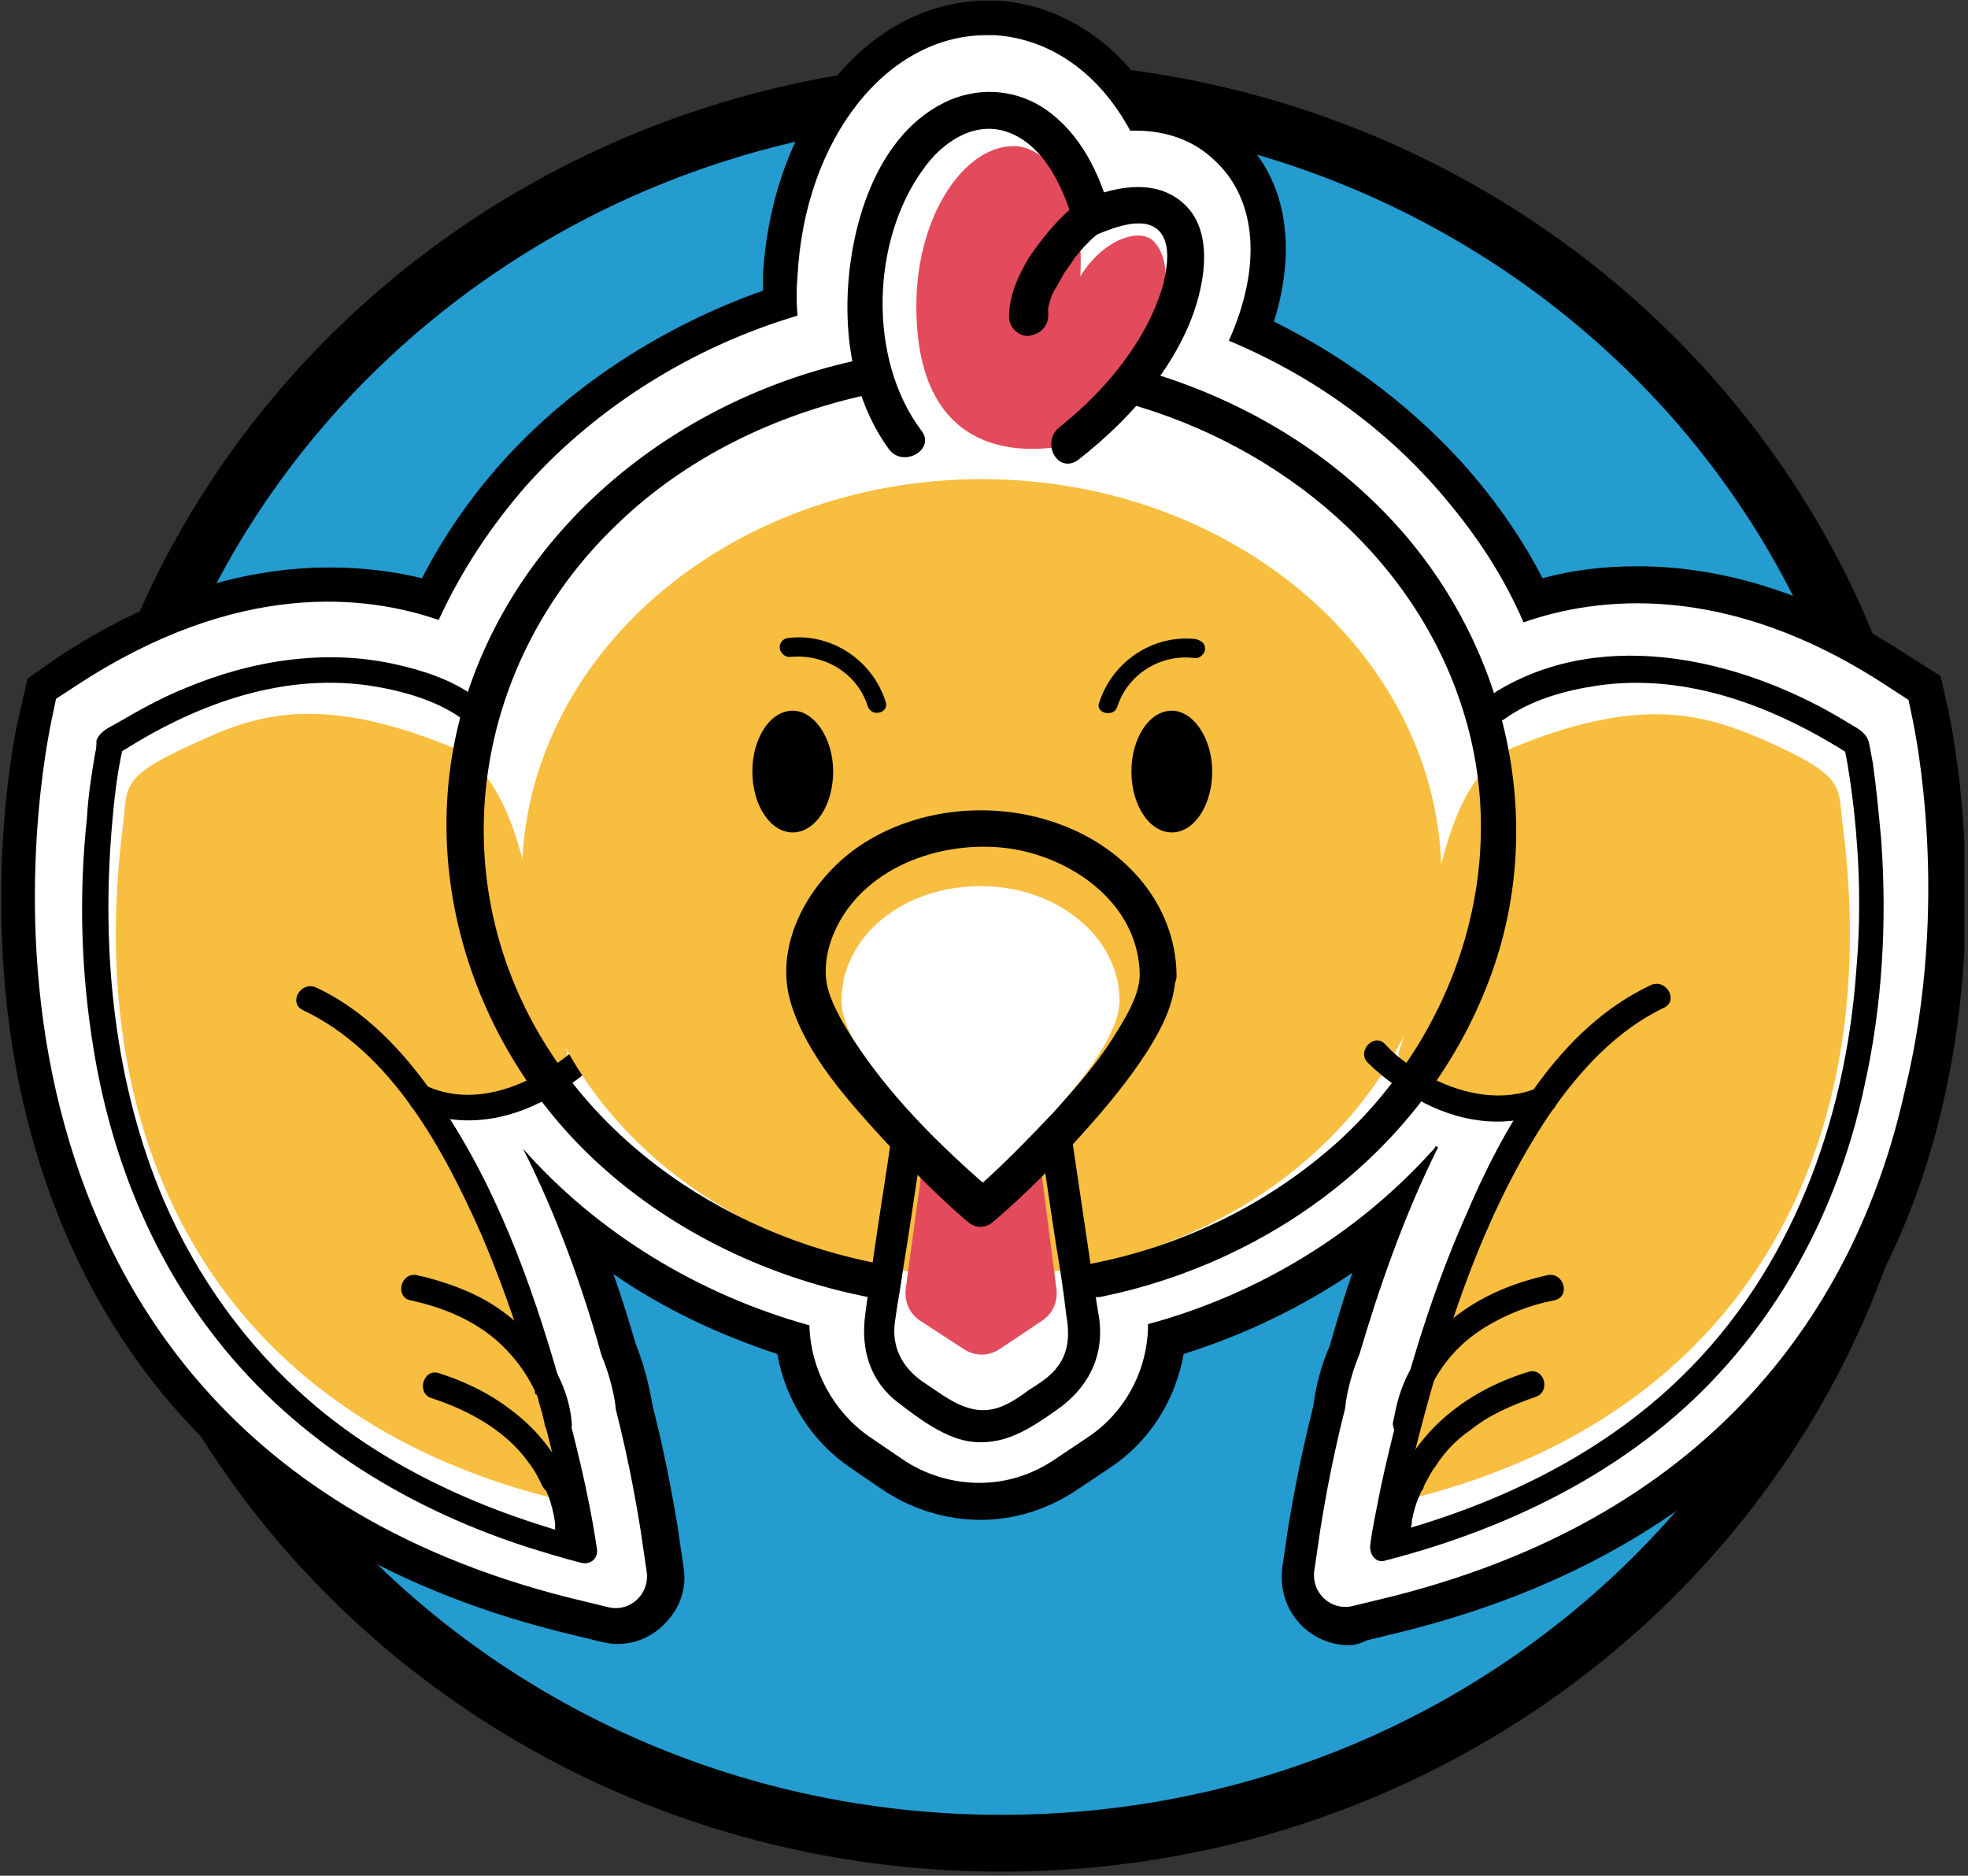 <svg width="277" height="264" viewBox="0 0 277 264" fill="none" xmlns="http://www.w3.org/2000/svg">
<rect x="0" y="0" width="277" height="264" fill="#333333" stroke="none"/>
<path d="M268.798 136.044C268.798 204.057 211.696 259.426 140.965 259.426C70.235 259.426 13.133 204.057 13.133 136.044C13.133 68.03 70.235 12.662 140.965 12.662C211.696 12.662 268.798 68.03 268.798 136.044Z" fill="#249CD0" stroke="black" stroke-width="8"/>
<g clip-path="url(#clip0)">
<path d="M189.853 231.55C187.177 231.55 184.501 230.374 182.661 228.19C180.821 226.007 180.152 223.319 180.487 220.631L181.323 214.92C181.658 213.073 182.661 206.522 184.835 197.955C185.003 196.947 185.337 193.587 187.177 189.388C188.18 185.861 189.184 182.501 190.355 179.142C183.163 184.013 175.135 187.876 166.605 190.564C165.435 197.115 161.755 202.994 156.069 206.689L151.553 209.713C147.539 212.401 142.856 213.912 138.006 213.912C133.156 213.912 128.305 212.401 124.291 209.713L119.608 206.522C114.256 202.826 110.577 197.115 109.406 190.564C101.211 187.876 93.35 184.181 86.326 179.309C87.497 182.501 88.5 185.861 89.504 189.22C91.176 193.419 91.678 196.947 91.845 197.787C94.019 206.354 95.023 212.905 95.357 214.752L96.194 220.463C96.695 223.151 95.859 226.007 94.019 228.022C92.18 230.206 89.671 231.382 86.828 231.382C85.991 231.382 85.322 231.214 84.486 231.046L78.967 229.702C27.454 216.768 9.392 181.997 3.203 154.953C-3.152 126.733 2.367 101.705 2.702 100.697L3.872 95.49L8.221 92.466C20.932 84.067 33.81 79.868 46.353 79.868C50.869 79.868 55.218 80.372 59.399 81.38C62.409 75.501 66.256 69.957 70.772 64.918C80.305 54.336 93.183 45.937 107.399 40.898C107.399 40.058 107.399 39.386 107.399 38.546C108.737 16.709 122.284 0.08 139.009 0.08C139.511 0.08 140.013 0.08 140.347 0.08C148.877 0.584 156.738 5.455 161.922 13.518C166.605 13.854 170.786 15.701 174.131 18.725C180.989 24.772 182.661 34.515 179.316 45.265C190.187 50.64 199.72 58.031 207.247 66.766C211.093 71.301 214.438 76.172 217.114 81.38C221.463 80.204 225.811 79.7 230.494 79.7C243.038 79.7 255.916 83.899 268.627 92.298L273.143 95.154L274.313 100.361C274.481 101.369 280 126.397 273.644 154.617C267.623 181.661 249.561 216.432 197.881 229.534L192.362 230.878C191.358 231.382 190.522 231.55 189.853 231.55Z" fill="black"/>
<path d="M269.297 101.705L268.628 98.513L265.785 96.666C242.872 81.548 224.475 84.067 214.44 87.595C211.764 81.38 208.084 75.669 203.401 70.125C195.373 60.551 185.004 52.992 172.962 47.953C177.645 37.538 176.976 27.964 170.788 22.42C167.945 19.733 164.098 18.389 159.917 18.389C159.582 18.389 159.415 18.389 159.08 18.389C154.732 10.326 147.875 5.455 140.014 4.951C139.68 4.951 139.178 4.951 138.843 4.951C124.794 4.951 113.254 19.565 112.251 38.882C112.084 40.73 112.084 42.577 112.251 44.425C97.533 48.792 84.153 57.191 74.285 68.11C69.101 73.989 64.919 80.372 61.742 87.259C51.54 83.731 33.477 81.548 10.731 96.498L7.888 98.345L7.219 101.537C7.051 102.545 1.7 126.565 7.888 153.609C13.741 179.142 30.801 212.401 79.972 224.831L85.491 226.175C88.669 227.015 91.512 224.327 91.01 221.135L90.174 215.424C89.84 213.409 88.836 206.857 86.662 198.291C86.662 197.955 86.327 194.763 84.655 190.732C82.146 181.661 78.467 171.247 73.616 161.672C83.986 173.43 98.202 182.165 113.923 186.532C114.091 192.748 117.268 198.627 122.286 202.154L126.969 205.346C130.146 207.529 133.993 208.705 137.84 208.705C141.687 208.705 145.366 207.529 148.544 205.346L153.059 202.322C158.411 198.795 161.589 192.748 161.589 186.364C177.143 182.165 191.025 173.598 201.394 162.176C201.729 161.84 201.896 161.672 202.063 161.336C202.231 161.336 202.231 161.336 202.398 161.504C197.548 171.247 194.035 181.493 191.359 190.564C189.687 194.595 189.352 197.787 189.352 198.123C187.178 206.69 186.175 213.241 185.84 215.256L185.004 220.967C184.502 224.159 187.345 226.847 190.523 226.007L196.042 224.663C245.213 212.233 262.44 179.142 268.127 153.441C274.649 126.733 269.465 102.713 269.297 101.705Z" fill="white"/>
<path d="M12.571 129.253C12.738 145.882 16.417 162.848 24.947 177.294C36.822 197.451 57.059 209.545 79.303 215.256C80.641 215.592 81.644 214.416 81.477 213.073C81.143 210.385 80.474 207.865 79.972 205.178C77.296 192.916 73.784 180.653 68.766 169.063C66.927 164.696 64.752 160.328 62.076 156.129C69.101 156.969 76.627 153.441 81.644 148.402C81.979 148.066 82.313 147.226 82.146 146.722C81.979 146.218 81.812 145.882 81.644 145.379C76.46 130.597 71.442 115.815 66.257 101.033C65.756 99.689 64.919 99.017 63.581 98.345C60.571 96.666 57.226 95.49 53.881 94.818C48.195 93.642 42.341 93.81 36.822 94.986C33.142 95.658 29.463 97.001 26.118 98.513C23.944 99.353 21.937 100.529 19.93 101.537C18.926 102.209 17.923 102.713 16.919 103.385C16.083 103.889 15.247 104.224 14.912 105.232C13.909 107.584 13.909 110.272 13.574 112.455C12.905 117.998 12.571 123.71 12.571 129.253Z" fill="white"/>
<path d="M77.296 210.721C82.648 212.065 71.777 173.598 61.574 156.633C70.773 157.809 80.474 150.082 79.805 148.066C74.453 132.444 75.289 111.447 63.749 105.232C45.853 97.841 36.654 100.361 28.627 104.056C16.417 109.432 18.09 110.44 17.254 116.655C11.567 162.176 31.47 198.963 77.296 210.721Z" fill="#F8BE3F"/>
<path d="M66.759 98.009C63.581 95.658 59.4 94.314 55.553 93.474C45.686 91.29 35.316 92.97 26.118 96.834C22.773 98.177 19.762 99.857 16.585 101.705C15.414 102.377 14.076 102.881 13.574 104.225C13.574 104.728 13.574 105.4 13.407 105.904C12.905 108.928 12.403 111.951 12.236 115.143C11.065 126.061 11.4 137.148 13.24 148.066C15.581 162.176 20.933 175.95 29.63 187.372C40.668 201.986 56.39 211.897 73.784 217.608C76.46 218.448 79.136 219.288 81.812 219.96C83.317 220.296 84.32 219.12 83.986 217.776C82.815 209.881 80.808 202.154 78.801 194.595C74.787 180.485 69.602 166.207 61.073 154.113C56.724 147.898 51.372 142.187 44.515 138.995C42.341 137.988 40.501 141.179 42.675 142.187C55.052 148.066 62.411 161.672 67.763 173.766C72.78 185.525 76.46 198.123 79.136 210.721C79.637 213.409 80.306 216.096 80.641 218.784C81.31 218.112 82.146 217.272 82.815 216.6C68.599 212.905 54.717 206.858 43.512 197.115C34.648 189.388 27.79 179.814 23.107 169.063C16.083 152.601 14.243 134.124 15.748 116.319C16.083 112.455 16.417 109.264 17.254 105.4C16.919 105.568 16.752 105.904 16.417 106.24C26.954 99.353 39.33 94.65 52.041 96.498C56.39 97.169 61.407 98.513 65.087 101.201C66.926 102.545 68.766 99.353 66.759 98.009Z" fill="black"/>
<path d="M81.644 215.928C81.644 213.913 81.142 211.729 80.474 209.881C78.801 205.178 75.791 201.314 71.944 198.459C68.933 196.107 65.421 194.427 61.742 193.252C59.567 192.58 58.564 196.107 60.738 196.779C65.923 198.459 71.108 201.314 74.285 205.682C74.954 206.522 75.456 207.361 75.958 208.369C76.125 208.705 76.292 209.209 76.627 209.545C76.627 209.545 76.627 209.713 76.794 209.713C76.961 210.049 76.627 209.545 76.794 209.713C76.961 209.881 76.961 210.217 77.129 210.385C77.63 211.729 77.965 213.073 78.132 214.416C78.132 214.752 78.132 214.584 78.132 214.416C78.132 214.584 78.132 214.584 78.132 214.752C78.132 214.92 78.132 215.088 78.132 215.256C78.132 215.424 78.132 215.592 78.132 215.76C78.132 218.28 81.644 218.28 81.644 215.928Z" fill="black"/>
<path d="M80.474 200.307C79.972 193.42 74.954 187.204 69.435 183.677C66.257 181.661 62.411 180.317 58.731 179.478C56.39 178.974 55.554 182.501 57.728 183.005C63.247 184.181 68.432 186.533 72.111 190.9C73.282 192.244 74.285 193.756 75.122 195.435C75.289 195.603 75.289 195.771 75.289 195.939C75.289 196.107 75.623 196.611 75.456 196.107C75.623 196.443 75.791 196.779 75.791 197.115C75.958 197.619 76.125 198.291 76.292 198.795C76.46 199.299 76.46 199.635 76.627 200.139C76.794 200.642 76.627 199.635 76.627 200.139C76.627 201.146 77.463 201.986 78.467 201.986C79.637 202.154 80.641 201.314 80.474 200.307Z" fill="black"/>
<path d="M81.644 146.89C79.805 148.906 77.63 150.25 75.122 151.594C70.606 153.945 65.254 155.121 60.236 152.937C59.4 152.601 58.23 152.601 57.728 153.609C57.226 154.449 57.561 155.793 58.397 156.129C64.251 158.649 70.439 157.977 76.125 155.121C78.968 153.609 81.812 151.762 84.153 149.41C85.826 147.898 83.15 145.211 81.644 146.89Z" fill="black"/>
<path d="M263.109 112.455C262.774 110.272 262.774 107.584 261.938 105.4C261.604 104.56 260.768 104.057 259.931 103.553C258.928 102.881 257.924 102.209 256.921 101.705C254.914 100.529 252.907 99.521 250.733 98.681C247.22 97.169 243.708 95.994 240.029 95.154C234.342 93.978 228.489 93.81 222.969 94.986C219.624 95.658 216.279 96.834 213.269 98.513C211.931 99.185 211.095 99.857 210.593 101.201C205.408 115.983 200.391 130.765 195.206 145.546C195.039 146.05 194.872 146.386 194.704 146.89C194.537 147.394 194.704 148.234 195.206 148.57C200.224 153.609 207.582 157.137 214.774 156.297C212.265 160.496 210.091 165.032 208.084 169.231C203.067 180.821 199.387 192.916 196.879 205.346C196.377 208.033 195.708 210.553 195.373 213.241C195.206 214.584 196.042 215.76 197.548 215.424C219.624 209.713 240.029 197.619 251.903 177.462C260.433 163.016 264.112 146.05 264.28 129.421C264.112 123.71 263.778 117.998 263.109 112.455Z" fill="white"/>
<path d="M259.43 116.655C258.593 110.608 260.266 109.432 248.057 104.057C239.861 100.529 230.83 97.841 212.934 105.232C201.227 111.279 202.231 132.444 196.879 148.066C196.21 150.082 205.91 157.809 215.109 156.633C204.739 173.598 194.035 212.065 199.387 210.721C245.213 198.963 265.116 162.176 259.43 116.655Z" fill="#F8BE3F"/>
<path d="M151.22 62.399C153.06 60.887 154.732 59.039 156.572 56.855C163.429 48.121 166.105 37.874 162.425 34.011C160.586 31.995 155.401 33.507 152.056 38.882C152.725 27.796 147.875 20.909 143.025 20.573C135.833 20.237 128.976 30.315 128.976 43.081C128.976 69.118 151.22 62.399 151.22 62.399Z" fill="#E34B5C"/>
<path d="M138.174 179.646C173.921 179.646 202.9 154.527 202.9 123.542C202.9 92.556 173.921 67.438 138.174 67.438C102.428 67.438 73.449 92.556 73.449 123.542C73.449 154.527 102.428 179.646 138.174 179.646Z" fill="#F8BE3F"/>
<path d="M129.979 163.016L127.47 181.493C127.303 183.173 127.972 184.853 129.477 185.861L135.666 189.892C137.171 190.9 139.178 190.9 140.683 189.892L146.704 185.861C148.209 184.853 148.878 183.173 148.711 181.493L146.369 163.352L138.174 172.087L129.979 163.016Z" fill="#E34B5C"/>
<path d="M157.575 140.843C157.575 149.746 138.007 166.711 138.007 166.711C138.007 166.711 118.439 149.914 118.439 140.843C118.439 131.772 127.136 124.717 138.007 124.717C148.878 124.717 157.575 131.94 157.575 140.843Z" fill="white"/>
<path d="M147.54 44.425C147.54 44.089 147.54 43.921 147.54 43.585C147.54 43.081 147.373 44.089 147.54 43.753C147.54 43.585 147.54 43.417 147.54 43.249C147.708 42.577 147.875 42.074 148.042 41.57C148.042 41.402 148.209 41.402 148.209 41.234C148.377 40.562 148.042 41.57 148.209 41.234C148.377 40.898 148.544 40.562 148.711 40.394C149.046 39.722 149.38 39.218 149.715 38.546C150.049 38.042 150.551 37.37 150.885 36.866C151.387 36.362 150.718 37.034 150.885 36.866C151.053 36.698 151.053 36.53 151.22 36.362C151.387 36.026 151.722 35.858 151.889 35.523C152.892 34.347 153.896 33.339 155.067 32.499C156.07 31.659 156.07 29.643 155.067 28.803C153.896 27.796 152.391 27.796 151.387 28.803C148.878 30.819 146.704 33.507 144.864 36.194C143.359 38.714 142.021 41.57 142.021 44.593C142.021 45.937 143.192 47.281 144.697 47.281C146.37 47.113 147.54 45.937 147.54 44.425Z" fill="black"/>
<path d="M146.37 160.16C147.206 165.367 147.875 170.407 148.711 175.614C149.213 178.638 149.715 181.829 150.049 184.853C150.551 187.708 150.551 190.396 148.544 192.748C147.54 193.923 146.202 194.763 144.864 195.603C143.526 196.611 142.021 197.619 140.516 198.123C136.335 199.467 133.157 196.611 129.812 194.427C126.969 192.412 125.463 189.556 125.965 186.028C126.3 183.509 126.801 180.989 127.136 178.47C128.139 172.422 128.976 166.207 129.979 160.16C130.481 157.305 126.132 156.129 125.631 158.984C124.795 164.864 123.791 170.911 122.955 176.79C122.62 179.477 122.119 182.165 121.784 185.021C121.115 189.892 122.453 194.427 126.467 197.451C129.31 199.635 132.655 202.154 136.167 202.826C141.185 203.666 144.864 201.146 148.711 198.459C153.06 195.435 155.401 191.068 154.732 185.693C154.398 183.677 154.063 181.493 153.729 179.477C152.725 172.758 151.722 165.871 150.718 159.152C150.216 156.129 145.868 157.305 146.37 160.16Z" fill="black"/>
<path d="M160.418 137.148C160.418 140.171 158.244 143.531 156.572 146.218C154.23 149.914 151.22 153.273 148.377 156.465C144.53 160.496 140.683 164.528 136.502 168.055C137.673 168.055 139.011 168.055 140.181 168.055C132.321 161.336 124.46 153.609 119.108 144.707C117.77 142.523 116.432 139.835 116.265 137.652C115.93 134.124 117.436 130.429 119.443 127.741C124.627 120.854 134.328 118.166 142.69 119.51C151.387 121.022 160.251 127.405 160.418 137.148C160.418 140.507 165.77 140.507 165.603 137.148C165.436 127.237 158.411 119.51 149.547 116.151C140.014 112.455 128.307 113.631 120.112 119.678C113.589 124.549 108.739 133.284 111.415 141.515C113.756 148.738 119.275 154.785 124.293 160.328C128.139 164.36 131.986 168.391 136.167 171.919C137.338 172.926 138.676 172.926 139.847 171.919C144.363 168.055 148.711 163.688 152.725 159.152C155.903 155.625 158.913 151.929 161.422 148.066C163.429 144.875 165.436 141.179 165.436 137.148C165.603 133.788 160.418 133.788 160.418 137.148Z" fill="black"/>
<path d="M117.268 108.592C117.268 113.295 114.76 117.159 111.582 117.159C108.404 117.159 105.895 113.295 105.895 108.592C105.895 103.888 108.404 100.025 111.582 100.025C114.592 100.025 117.268 103.888 117.268 108.592Z" fill="black"/>
<path d="M170.621 108.592C170.621 113.295 168.112 117.159 164.934 117.159C161.757 117.159 159.248 113.295 159.248 108.592C159.248 103.888 161.757 100.025 164.934 100.025C167.945 100.025 170.621 103.888 170.621 108.592Z" fill="black"/>
<path d="M157.241 99.521C158.746 94.818 163.429 91.962 168.279 92.634C168.948 92.634 169.617 91.962 169.617 91.29C169.617 90.45 168.948 90.115 168.279 89.947C162.258 89.275 156.572 93.138 154.732 98.849C154.063 100.361 156.739 101.033 157.241 99.521Z" fill="black"/>
<path d="M124.627 98.681C122.788 92.97 117.101 89.107 111.08 89.778C110.411 89.778 109.742 90.282 109.742 91.122C109.742 91.794 110.411 92.466 111.08 92.466C115.93 91.962 120.613 94.65 122.119 99.353C122.62 101.033 125.296 100.361 124.627 98.681Z" fill="black"/>
<path d="M151.721 64.75C159.749 58.535 167.777 49.296 169.283 38.882C169.784 35.355 169.45 31.491 166.941 28.971C163.094 25.108 157.408 26.116 152.892 27.964C154.063 28.636 155.066 29.139 156.237 29.811C154.732 24.268 152.056 18.893 147.373 15.533C143.359 12.678 138.342 12.174 133.826 14.022C123.122 18.557 119.275 32.667 119.275 43.249C119.275 50.304 120.948 57.527 125.129 63.238C127.136 65.926 131.819 63.238 129.645 60.551C122.119 50.472 122.62 33.843 129.979 23.764C132.488 20.237 136.669 17.213 141.185 18.389C146.704 19.901 149.547 26.116 151.052 31.155C151.387 32.499 153.059 33.507 154.397 33.003C156.906 31.995 161.422 30.147 163.429 32.835C164.767 34.683 164.265 37.706 163.763 39.89C161.589 47.785 155.568 55.008 149.213 60.047C146.37 62.231 148.878 66.766 151.721 64.75Z" fill="black"/>
<path d="M124.293 177.966C101.38 173.766 79.972 158.985 71.609 136.476C63.414 114.303 69.937 89.947 86.829 73.821C96.529 64.414 109.073 58.367 122.286 55.512C125.464 54.84 124.126 49.968 120.948 50.64C96.362 55.847 74.118 72.813 65.923 97.169C57.895 121.022 66.09 147.226 84.32 163.856C95.024 173.598 108.571 179.981 122.788 182.669C126.133 183.341 127.471 178.638 124.293 177.966Z" fill="black"/>
<path d="M155.066 182.501C178.816 177.63 200.224 161.84 209.255 138.827C218.286 116.151 212.098 90.282 195.541 72.813C185.84 62.566 173.297 55.512 159.749 51.816C156.572 50.976 155.401 55.847 158.411 56.687C180.321 62.734 199.722 78.692 206.245 101.033C212.6 122.702 204.739 145.714 188.349 160.664C178.649 169.399 166.607 175.278 153.896 177.798C150.551 178.302 151.889 183.173 155.066 182.501Z" fill="black"/>
<path d="M211.764 101.201C215.443 98.513 220.293 97.169 224.809 96.498C237.52 94.65 249.896 99.521 260.433 106.24C260.099 105.904 259.931 105.568 259.597 105.232C260.266 108.424 260.6 111.111 260.935 113.967C261.771 121.526 261.938 129.085 261.269 136.644C259.764 157.809 252.071 178.806 236.684 193.755C224.976 205.178 209.757 212.233 194.035 216.264C194.704 216.936 195.541 217.776 196.21 218.448C197.38 211.057 199.22 203.666 201.227 196.443C205.074 182.669 210.091 168.727 218.119 156.801C222.3 150.754 227.485 145.042 234.175 141.851C236.349 140.843 234.51 137.652 232.335 138.659C219.457 144.706 211.597 158.648 206.245 171.247C200.893 183.341 197.213 196.275 194.37 209.209C193.868 211.897 193.199 214.752 192.865 217.44C192.697 218.784 193.701 220.128 195.039 219.624C213.269 214.92 230.83 206.186 243.374 191.74C253.074 180.653 259.43 167.047 262.44 152.769C264.949 141.515 265.618 129.757 264.782 118.166C264.447 114.639 264.113 110.943 263.611 107.416C263.444 106.576 263.276 105.568 263.109 104.728C262.775 103.049 261.437 102.545 260.099 101.705C245.882 92.97 225.98 87.931 210.593 97.337C210.426 97.505 210.091 97.673 209.924 97.841C207.917 99.353 209.757 102.545 211.764 101.201Z" fill="black"/>
<path d="M198.551 215.928C198.551 215.424 198.551 214.92 198.718 214.416C198.718 215.088 198.718 214.248 198.718 214.08C198.718 213.744 198.886 213.576 198.886 213.241C199.053 212.569 199.22 211.897 199.555 211.057C199.722 210.721 199.889 210.217 200.056 209.881C200.224 209.545 200.056 209.881 200.224 209.713C200.391 209.377 200.391 209.209 200.558 208.873C201.06 208.033 201.394 207.193 202.063 206.354C203.234 204.506 204.907 202.658 206.914 201.314C209.59 199.131 212.767 197.787 216.112 196.611C218.287 195.939 217.45 192.412 215.109 193.083C209.088 194.931 203.569 198.291 199.722 203.33C197.548 206.186 196.042 209.713 195.373 213.241C195.206 214.08 195.039 214.92 195.206 215.592C195.039 218.28 198.551 218.28 198.551 215.928Z" fill="black"/>
<path d="M199.722 200.306C199.889 199.803 199.722 200.81 199.722 200.306C199.722 199.97 199.889 199.635 199.889 199.299C200.056 198.795 200.224 198.123 200.391 197.619C200.558 197.283 200.558 196.947 200.725 196.779C200.725 196.611 200.893 196.443 200.893 196.275C201.06 195.939 200.893 196.275 200.893 196.275C200.893 196.107 201.06 195.939 201.06 195.939C202.732 192.076 205.408 189.052 208.921 186.868C211.931 185.021 215.276 183.677 218.788 183.005C221.13 182.501 220.126 178.974 217.785 179.477C211.764 180.821 205.91 183.509 201.729 188.212C199.22 191.068 197.38 194.259 196.544 197.955C196.377 198.795 196.21 199.467 196.042 200.306C196.042 202.658 199.555 202.658 199.722 200.306Z" fill="black"/>
<path d="M192.53 149.578C194.872 151.929 197.715 153.777 200.558 155.289C206.245 158.145 212.433 158.816 218.286 156.297C219.123 155.961 219.457 154.617 218.955 153.777C218.454 152.769 217.45 152.769 216.447 153.105C211.597 155.121 206.245 154.113 201.562 151.761C199.053 150.418 196.879 149.074 195.039 147.058C193.534 145.21 190.858 147.898 192.53 149.578Z" fill="black"/>
</g>
<defs>
<clipPath id="clip0">
<rect width="276.295" height="231.47" fill="white" transform="translate(0.194 0.08)"/>
</clipPath>
</defs>
</svg>

